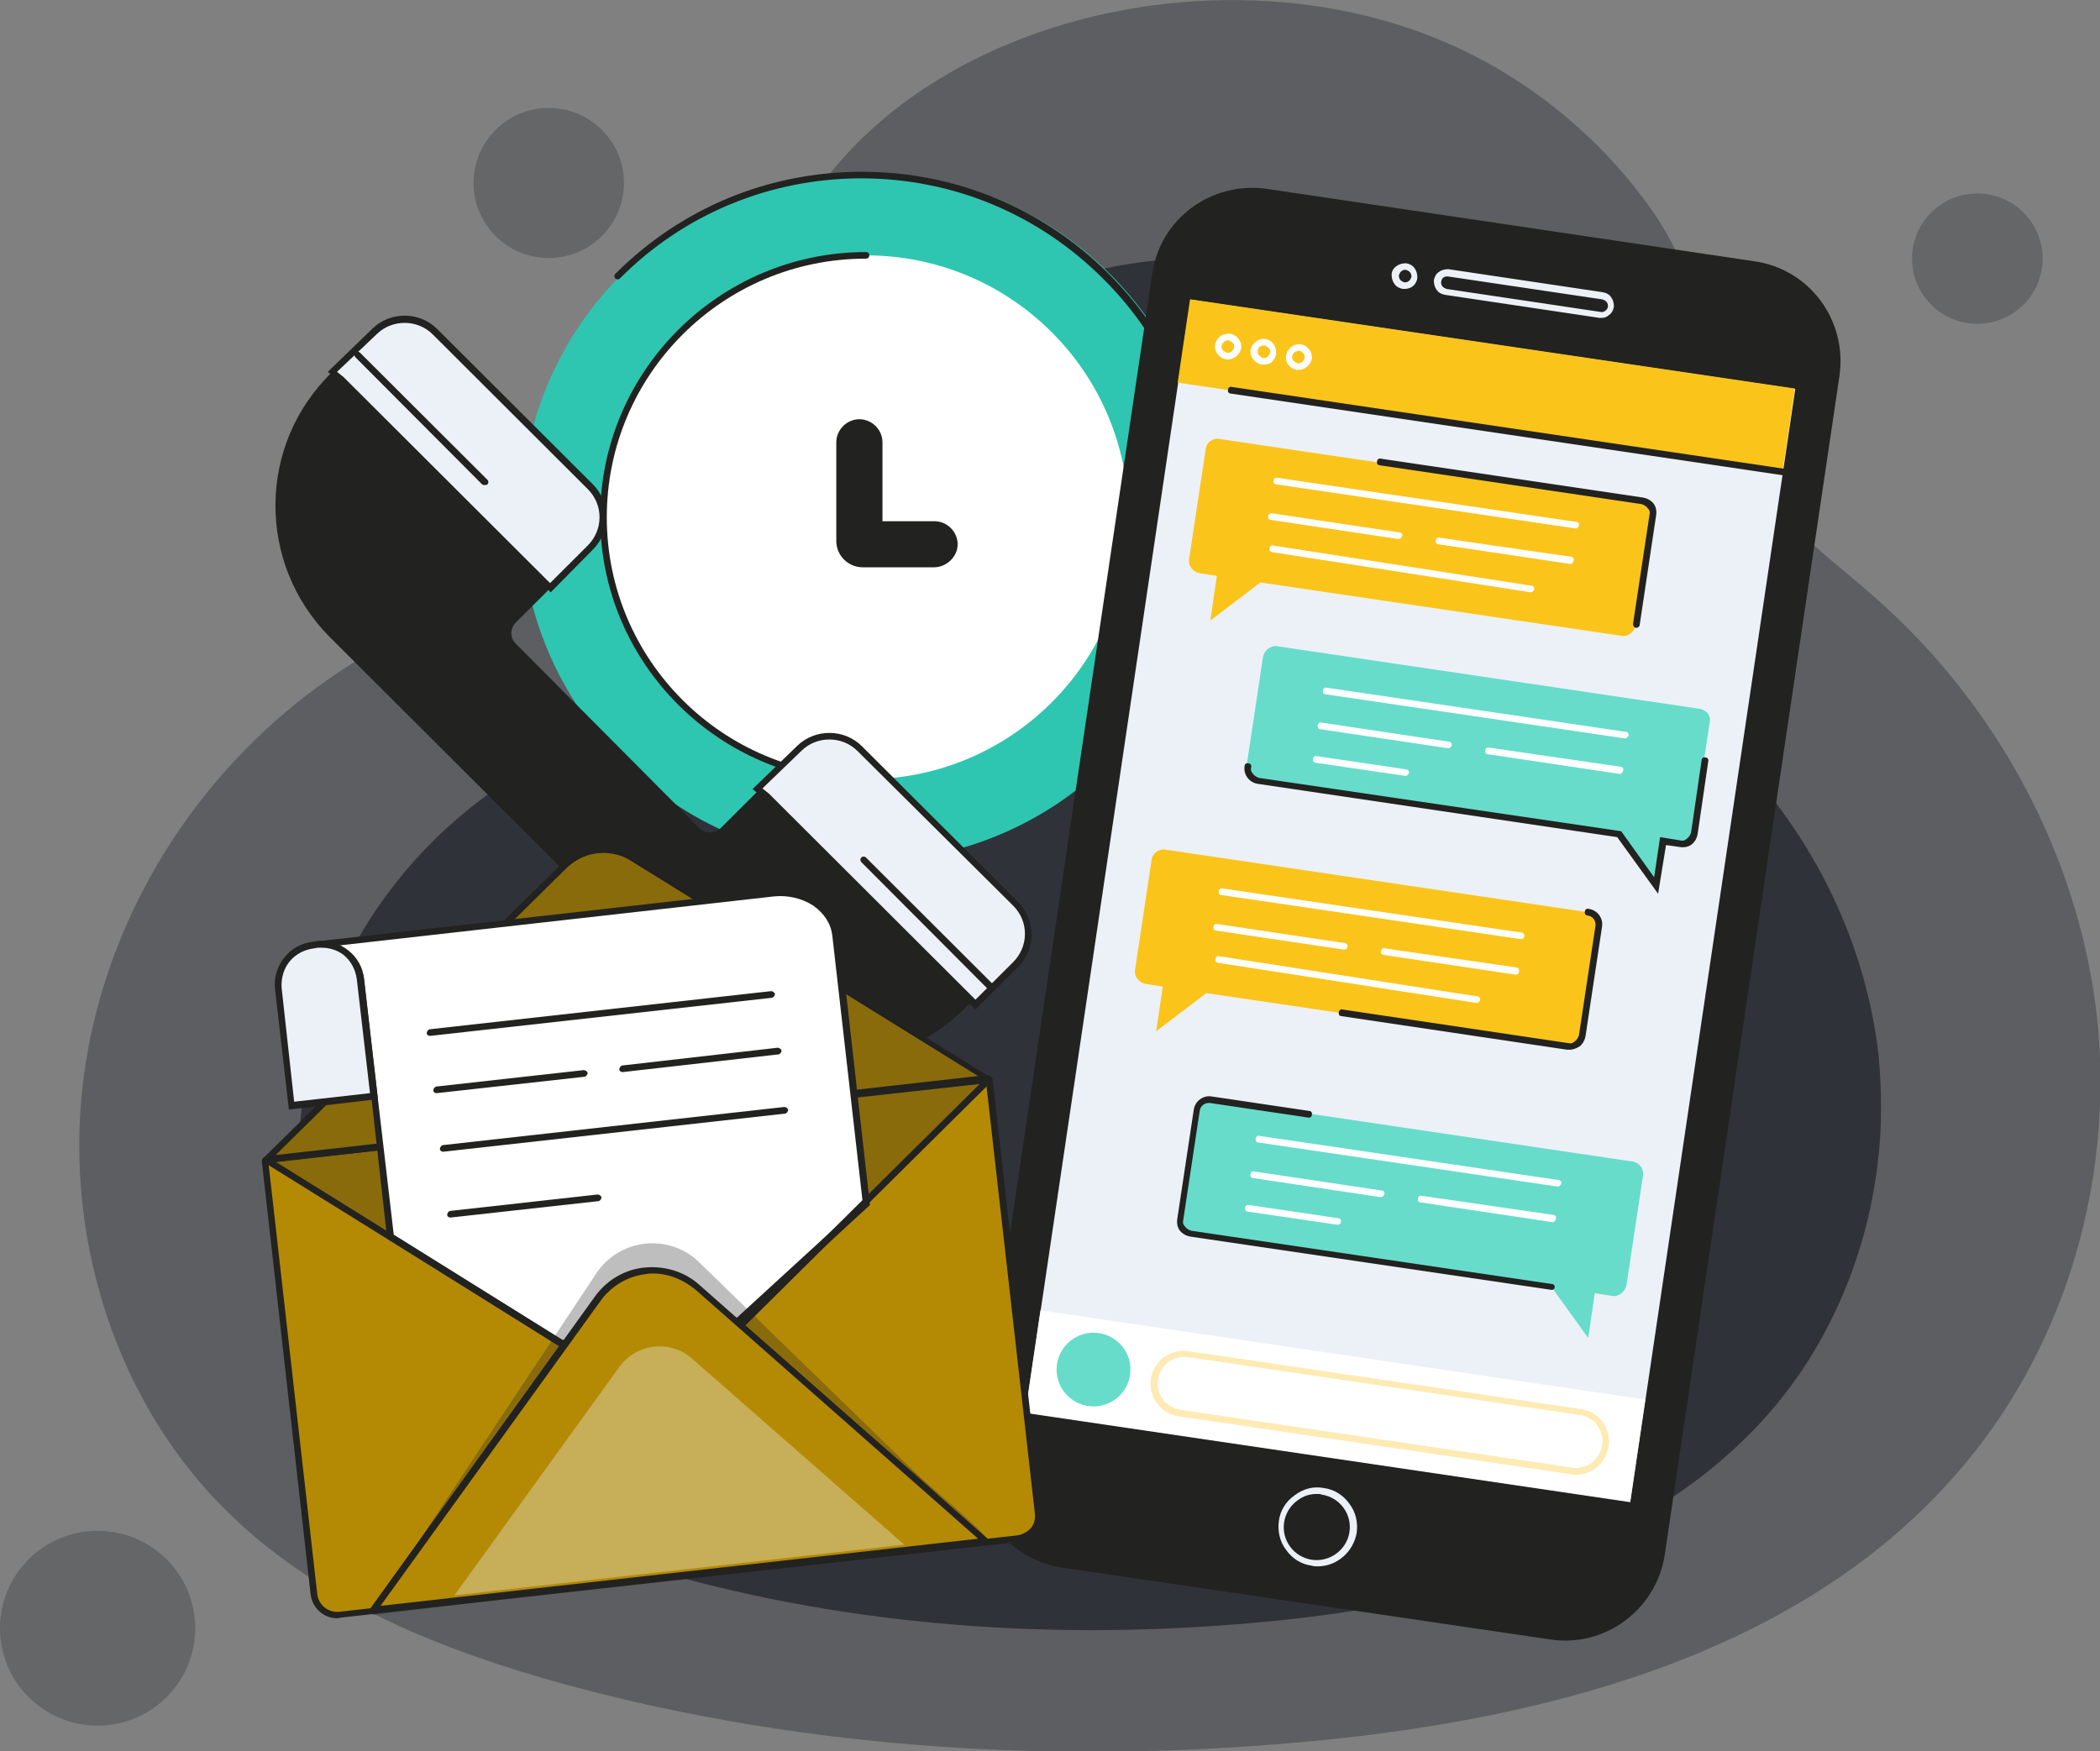 <svg width="416" height="347" viewBox="0 0 416 347" fill="none" xmlns="http://www.w3.org/2000/svg">
<rect x="0" y="0" width="416" height="347" fill="#808080" stroke="none"/>
<g clip-path="url(#clip0)">
<g style="mix-blend-mode:overlay" opacity="0.41">
<path d="M415.869 221.423C416.261 214.642 416.131 207.861 415.347 201.08C411.688 169.392 395.487 139.53 371.447 118.405C362.955 110.842 353.156 104.191 347.538 94.15C338.131 77.459 338.915 58.159 327.286 41.729C315.658 25.168 298.673 12.258 279.467 5.738C222.372 -13.953 142.412 18.126 149.598 86.848C149.598 87.109 149.598 87.5 149.729 87.891C150.643 102.105 139.538 114.102 125.166 114.493C72.513 115.797 27.176 156.222 17.508 207.6C11.236 240.592 21.427 276.844 45.729 300.186C63.759 317.659 88.06 327.179 112.231 333.829C160.834 347 212.05 349.738 262.09 344.783C308.995 340.089 358.513 326.657 388.824 290.536C405.156 271.236 414.432 246.59 415.869 221.423Z" fill="#292C33"/>
</g>
<g style="mix-blend-mode:overlay" opacity="0.88">
<path d="M372.492 224.683C372.754 219.336 372.623 213.99 372.1 208.774C369.226 183.997 356.553 160.525 337.739 143.964C331.075 138.096 323.367 132.749 319.055 125.056C311.739 112.016 312.261 96.889 303.116 83.979C293.97 71.069 280.643 60.898 265.749 55.682C221.065 40.164 158.482 65.462 164.101 119.188C164.101 119.318 164.101 119.709 164.231 119.97C165.015 131.185 156.261 140.574 145.025 140.834C103.739 141.747 68.201 173.565 60.623 213.729C55.789 239.549 63.759 267.976 82.704 286.233C96.814 299.925 115.889 307.358 134.834 312.574C172.854 322.876 212.965 325.093 252.291 321.18C289.005 317.529 327.809 306.967 351.588 278.669C364.131 263.673 371.317 244.374 372.492 224.683Z" fill="#292C33"/>
</g>
<g style="mix-blend-mode:overlay" opacity="0.31">
<path d="M391.698 64.158C398.842 64.158 404.633 58.378 404.633 51.248C404.633 44.118 398.842 38.338 391.698 38.338C384.555 38.338 378.764 44.118 378.764 51.248C378.764 58.378 384.555 64.158 391.698 64.158Z" fill="#292C33"/>
</g>
<g style="mix-blend-mode:overlay" opacity="0.31">
<path d="M108.703 51.118C116.929 51.118 123.598 44.462 123.598 36.252C123.598 28.042 116.929 21.386 108.703 21.386C100.477 21.386 93.809 28.042 93.809 36.252C93.809 44.462 100.477 51.118 108.703 51.118Z" fill="#292C33"/>
</g>
<g style="mix-blend-mode:overlay" opacity="0.31">
<path d="M19.337 341.914C30.016 341.914 38.673 333.274 38.673 322.615C38.673 311.956 30.016 303.315 19.337 303.315C8.657 303.315 0 311.956 0 322.615C0 333.274 8.657 341.914 19.337 341.914Z" fill="#292C33"/>
</g>
<path d="M171.548 170.696C209.286 170.696 239.879 140.161 239.879 102.495C239.879 64.829 209.286 34.295 171.548 34.295C133.809 34.295 103.216 64.829 103.216 102.495C103.216 140.161 133.809 170.696 171.548 170.696Z" fill="#2EC6B0"/>
<path d="M218.975 151.658C218.844 151.658 218.583 151.658 218.452 151.527C218.191 151.266 218.191 150.875 218.452 150.614C231.256 137.835 238.312 120.883 238.312 102.887C238.312 84.892 231.256 67.809 218.452 55.16C205.648 42.381 188.663 35.339 170.633 35.339C152.603 35.339 135.487 42.381 122.814 55.16C122.553 55.421 122.161 55.421 121.9 55.16C121.638 54.899 121.638 54.508 121.9 54.247C134.965 41.207 152.211 34.035 170.764 34.035C189.186 34.035 206.563 41.207 219.628 54.247C232.694 67.287 239.879 84.501 239.879 103.018C239.879 121.535 232.694 138.748 219.628 151.788C219.367 151.527 219.106 151.658 218.975 151.658Z" fill="#222220"/>
<path d="M171.548 154.396C200.267 154.396 223.548 131.16 223.548 102.496C223.548 73.832 200.267 50.596 171.548 50.596C142.829 50.596 119.548 73.832 119.548 102.496C119.548 131.16 142.829 154.396 171.548 154.396Z" fill="white"/>
<path d="M171.548 155.048C142.543 155.048 118.895 131.445 118.895 102.496C118.895 73.547 142.543 49.944 171.548 49.944C171.94 49.944 172.201 50.205 172.201 50.596C172.201 50.987 171.94 51.248 171.548 51.248C143.196 51.248 120.201 74.199 120.201 102.496C120.201 130.793 143.196 153.744 171.548 153.744C171.94 153.744 172.201 154.005 172.201 154.396C172.201 154.787 171.809 155.048 171.548 155.048Z" fill="#222220"/>
<path d="M185.005 112.407H170.894C168.02 112.407 165.668 110.059 165.668 107.191V87.63C165.668 85.153 167.759 83.066 170.241 83.066C172.724 83.066 174.814 85.153 174.814 87.63V103.278H185.136C187.618 103.278 189.709 105.365 189.709 107.843C189.709 110.32 187.487 112.407 185.005 112.407Z" fill="#222220"/>
<path d="M65.327 126.229L139.015 199.776C153.387 214.12 176.774 214.12 191.146 199.776L199.899 191.039C203.166 187.779 203.166 182.302 199.899 179.042L169.849 149.05C166.583 145.79 161.095 145.79 157.829 149.05L142.804 164.046C141.628 165.22 139.668 165.22 138.492 164.046L102.171 127.533C100.995 126.36 100.995 124.534 102.171 123.361L116.935 108.625C120.201 105.365 120.201 99.888 116.935 96.628L86.1 65.723C82.834 62.463 77.477 62.463 74.211 65.592L65.849 73.677C50.955 88.022 50.824 111.624 65.327 126.229Z" fill="#222220"/>
<path d="M67.678 75.112L109.095 116.449L110.533 115.015L117.065 108.495C120.332 105.235 120.332 99.758 117.065 96.498L86.1 65.723C82.834 62.463 77.477 62.463 74.211 65.592L65.849 73.677L67.678 75.112Z" fill="#ECF1F7"/>
<path d="M109.095 117.362L67.286 75.633L64.935 73.677L73.819 65.071C77.347 61.68 83.095 61.68 86.623 65.201L117.457 95.976C120.985 99.497 120.985 105.365 117.457 108.886L109.095 117.362ZM66.764 73.677L68.07 74.721L108.965 115.536L116.412 108.103C117.849 106.669 118.764 104.713 118.764 102.496C118.764 100.41 117.98 98.454 116.412 96.889L85.709 66.244C82.704 63.245 77.739 63.245 74.734 66.114L66.764 73.677Z" fill="#222220"/>
<path d="M151.819 157.787L193.236 199.124L194.673 197.69L201.206 191.17C204.472 187.909 204.472 182.433 201.206 179.173L170.372 148.398C167.105 145.138 161.749 145.138 158.482 148.267L150.121 156.352L151.819 157.787Z" fill="#ECF1F7"/>
<path d="M193.236 200.037L151.427 158.308L149.075 156.352L157.96 147.746C161.487 144.355 167.236 144.355 170.764 147.876L201.598 178.651C203.296 180.346 204.342 182.693 204.342 185.171C204.342 187.649 203.427 189.865 201.598 191.691L193.236 200.037ZM151.035 156.222L152.342 157.265L193.236 198.081L200.683 190.648C202.121 189.213 203.035 187.257 203.035 185.041C203.035 182.954 202.251 180.998 200.683 179.433L169.849 148.789C166.844 145.789 161.879 145.789 158.874 148.658L151.035 156.222Z" fill="#222220"/>
<path d="M70.814 70.287L96.03 95.454L70.814 70.287Z" fill="#ECF1F7"/>
<path d="M96.03 96.106C95.899 96.106 95.638 96.106 95.507 95.976L70.422 70.808C70.161 70.548 70.161 70.156 70.422 69.896C70.683 69.635 71.075 69.635 71.337 69.896L96.553 95.063C96.814 95.324 96.814 95.715 96.553 95.976C96.422 96.106 96.161 96.106 96.03 96.106Z" fill="#222220"/>
<path d="M171.156 170.436L196.372 195.603L171.156 170.436Z" fill="#ECF1F7"/>
<path d="M196.372 196.255C196.241 196.255 195.98 196.255 195.849 196.125L170.633 170.827C170.372 170.566 170.372 170.175 170.633 169.914C170.894 169.653 171.286 169.653 171.548 169.914L196.764 195.082C197.025 195.343 197.025 195.734 196.764 195.995C196.633 196.125 196.503 196.255 196.372 196.255Z" fill="#222220"/>
<path d="M307.035 324.832L210.482 310.618C199.508 309.053 192.06 298.882 193.628 287.928L228.251 54.247C229.819 43.294 240.01 35.861 250.985 37.425L347.538 51.77C358.513 53.334 365.96 63.506 364.392 74.46L329.769 308.14C328.07 318.964 317.879 326.527 307.035 324.832Z" fill="#222220"/>
<path d="M235.829 59.381L355.638 77.066L322.951 297.645L203.145 279.96L235.829 59.381Z" fill="#ECF1F7"/>
<path d="M235.743 59.3L355.551 76.985L353.104 93.496L233.296 75.811L235.743 59.3Z" fill="#FAC41A"/>
<path d="M261.045 310.357C260.653 310.357 260.261 310.357 259.869 310.227C257.779 309.966 255.95 308.792 254.774 307.097C253.467 305.402 253.075 303.315 253.337 301.359C253.598 299.273 254.774 297.447 256.472 296.274C258.171 294.97 260.261 294.448 262.221 294.839C264.312 295.1 266.141 296.274 267.317 297.969C268.623 299.664 269.015 301.751 268.754 303.707C268.101 307.488 264.834 310.357 261.045 310.357ZM260.915 296.013C259.477 296.013 258.171 296.404 256.995 297.317C255.558 298.36 254.643 299.925 254.382 301.62C254.121 303.315 254.513 305.011 255.558 306.445C256.603 307.879 258.171 308.792 259.869 309.053C263.397 309.575 266.794 307.097 267.317 303.576C267.578 301.881 267.186 300.186 266.141 298.751C265.095 297.317 263.528 296.404 261.829 296.143C261.568 296.013 261.307 296.013 260.915 296.013ZM278.291 57.247H277.9C277.246 57.116 276.593 56.855 276.201 56.203C275.809 55.682 275.678 55.03 275.678 54.378C275.678 53.726 276.07 53.074 276.724 52.682C277.246 52.291 277.9 52.161 278.553 52.161C279.206 52.291 279.859 52.552 280.251 53.204C280.643 53.726 280.774 54.378 280.774 55.03C280.643 56.334 279.598 57.247 278.291 57.247ZM278.291 53.465C278.03 53.465 277.769 53.595 277.638 53.726C277.377 53.856 277.246 54.247 277.116 54.508C277.116 54.769 277.116 55.16 277.377 55.421C277.508 55.682 277.899 55.812 278.161 55.943C278.422 55.943 278.814 55.943 279.075 55.682C279.337 55.551 279.467 55.16 279.598 54.899C279.598 54.639 279.598 54.247 279.337 53.986C279.206 53.726 278.814 53.595 278.553 53.465H278.291ZM317.226 62.984H316.834L286.261 58.42C285.608 58.29 284.955 58.029 284.563 57.377C284.171 56.855 284.04 56.203 284.04 55.551C284.171 54.899 284.432 54.247 285.085 53.856C285.608 53.465 286.261 53.334 286.915 53.334L317.487 57.899C318.141 58.029 318.794 58.29 319.186 58.942C319.578 59.463 319.709 60.115 319.709 60.767C319.578 61.419 319.317 62.072 318.663 62.463C318.271 62.854 317.749 62.984 317.226 62.984ZM286.653 54.769C286 54.769 285.608 55.16 285.477 55.812C285.477 56.073 285.477 56.464 285.739 56.725C285.869 56.986 286.261 57.116 286.523 57.247L317.096 61.811C317.749 61.941 318.402 61.419 318.533 60.767C318.533 60.507 318.533 60.115 318.271 59.855C318.141 59.594 317.749 59.463 317.487 59.333L286.784 54.769H286.653Z" fill="#ECF1F7"/>
<path d="M323.497 230.16L239.879 217.771C238.573 217.511 237.266 218.554 237.005 219.858L233.739 241.505C233.477 242.809 234.523 244.113 235.829 244.373L307.296 254.936L314.613 265.107L315.92 256.24L319.317 256.762C320.623 257.022 321.93 255.979 322.191 254.675L325.457 233.028C325.719 231.594 324.804 230.42 323.497 230.16Z" fill="#67DCCB"/>
<path d="M307.427 255.588C307.296 255.588 307.296 255.588 307.427 255.588L235.829 245.026C235.045 244.895 234.261 244.504 233.739 243.852C233.216 243.2 233.085 242.287 233.216 241.505L236.482 219.858C236.744 218.163 238.312 216.989 240.01 217.25L259.347 220.119C259.739 220.119 260 220.51 259.869 220.901C259.869 221.292 259.477 221.553 259.085 221.423L239.749 218.554C238.704 218.424 237.789 219.076 237.658 220.119L234.392 241.765C234.261 242.287 234.392 242.678 234.784 243.07C235.045 243.461 235.568 243.722 235.96 243.852L307.427 254.415C307.819 254.415 308.08 254.806 307.95 255.197C307.95 255.327 307.688 255.588 307.427 255.588Z" fill="#222220"/>
<path d="M336.693 140.443L253.075 128.055C251.769 127.794 250.462 128.837 250.201 130.141L246.935 151.788C246.673 153.092 247.719 154.396 249.025 154.657L320.492 165.219L327.809 175.391L329.116 166.523L332.513 167.045C333.819 167.306 335.126 166.263 335.387 164.959L338.653 143.312C339.045 141.878 338.131 140.704 336.693 140.443Z" fill="#67DCCB"/>
<path d="M328.462 177.086L320.362 165.871L249.156 155.309C247.457 155.048 246.281 153.483 246.543 151.788C246.543 151.397 246.935 151.136 247.327 151.266C247.719 151.266 247.98 151.658 247.849 152.049C247.719 152.57 247.849 152.962 248.241 153.353C248.503 153.744 249.025 154.005 249.417 154.135L321.146 164.698L327.678 173.826L328.854 165.871L332.904 166.523C333.427 166.654 333.819 166.523 334.211 166.132C334.603 165.871 334.864 165.35 334.995 164.959L337.085 150.614C337.085 150.223 337.477 149.962 337.869 150.093C338.261 150.093 338.523 150.484 338.392 150.875L336.301 165.219C336.171 166.002 335.779 166.784 335.126 167.306C334.472 167.827 333.558 167.958 332.774 167.827L330.03 167.436L328.462 177.086Z" fill="#222220"/>
<path d="M230.864 168.349L314.482 180.737C315.789 180.998 316.834 182.172 316.573 183.606L313.307 205.253C313.045 206.557 311.869 207.6 310.432 207.339L238.965 196.777L229.035 204.34L230.342 195.473L226.945 194.951C225.638 194.69 224.593 193.517 224.854 192.082L228.121 170.435C228.251 169.131 229.558 168.088 230.864 168.349Z" fill="#FAC41A"/>
<path d="M310.955 207.991H310.432L265.749 201.341C265.357 201.341 265.095 200.95 265.226 200.558C265.226 200.167 265.618 199.906 266.01 200.037L310.693 206.687C311.216 206.818 311.608 206.687 312 206.296C312.392 206.035 312.653 205.514 312.784 205.122L316.05 183.476C316.181 182.432 315.528 181.52 314.482 181.389C314.09 181.389 313.829 180.998 313.96 180.607C313.96 180.216 314.352 179.955 314.744 180.085C316.442 180.346 317.618 181.911 317.357 183.606L314.09 205.253C313.96 206.035 313.568 206.818 312.915 207.339C312.261 207.73 311.608 207.991 310.955 207.991Z" fill="#222220"/>
<path d="M206.109 259.617L325.917 277.304L322.916 297.555L203.108 279.87L206.109 259.617Z" fill="white"/>
<path d="M216.623 278.669C220.664 278.669 223.94 275.4 223.94 271.367C223.94 267.334 220.664 264.064 216.623 264.064C212.582 264.064 209.307 267.334 209.307 271.367C209.307 275.4 212.582 278.669 216.623 278.669Z" fill="#67DCCB"/>
<path opacity="0.33" d="M312.131 292.231C311.869 292.231 311.477 292.231 311.216 292.101L233.477 280.625C231.779 280.365 230.211 279.452 229.166 278.017C228.121 276.583 227.729 274.888 227.99 273.193C228.513 269.672 231.779 267.194 235.437 267.716L313.176 279.191C316.704 279.713 319.186 282.973 318.663 286.494C318.141 289.884 315.397 292.231 312.131 292.231ZM311.477 290.797C314.352 291.188 316.965 289.232 317.357 286.363C317.618 284.929 317.226 283.625 316.442 282.451C315.658 281.277 314.352 280.625 313.045 280.365L235.307 268.889C232.432 268.498 229.819 270.454 229.427 273.323C229.166 274.757 229.558 276.061 230.342 277.235C231.126 278.409 232.432 279.061 233.739 279.321L311.477 290.797Z" fill="#FAC41A"/>
<path d="M243.276 71.2H242.884C241.447 70.939 240.533 69.635 240.663 68.331C240.794 67.679 241.186 67.027 241.709 66.635C242.231 66.244 242.884 66.114 243.668 66.114C245.106 66.375 246.02 67.679 245.889 68.983C245.628 70.287 244.452 71.2 243.276 71.2ZM243.276 67.418C243.015 67.418 242.754 67.548 242.492 67.679C242.231 67.939 242.1 68.2 241.97 68.461C241.97 68.852 241.97 69.113 242.231 69.374C242.492 69.635 242.754 69.765 243.015 69.895C243.668 70.026 244.322 69.504 244.452 68.852C244.452 68.461 244.452 68.2 244.191 67.939C243.93 67.679 243.668 67.548 243.407 67.418H243.276ZM250.332 72.243H249.94C248.502 71.982 247.588 70.678 247.719 69.374C247.98 67.939 249.286 67.027 250.593 67.157C251.246 67.287 251.899 67.548 252.291 68.2C252.683 68.722 252.814 69.374 252.814 70.156C252.683 70.808 252.291 71.46 251.769 71.852C251.377 72.112 250.854 72.243 250.332 72.243ZM250.332 68.461C249.678 68.461 249.156 68.852 249.156 69.504C249.156 69.895 249.156 70.156 249.417 70.417C249.678 70.678 249.94 70.808 250.201 70.939C250.593 70.939 250.854 70.939 251.116 70.678C251.377 70.417 251.508 70.156 251.638 69.895C251.638 69.504 251.638 69.243 251.377 68.983C251.116 68.722 250.854 68.591 250.593 68.461H250.332ZM257.256 73.286H256.864C255.427 73.025 254.513 71.721 254.774 70.417C255.035 68.983 256.342 68.07 257.648 68.2C259.085 68.461 260 69.765 259.869 71.069C259.608 72.373 258.432 73.286 257.256 73.286ZM257.256 69.504C256.995 69.504 256.734 69.635 256.472 69.765C256.211 70.026 256.08 70.287 255.95 70.547C255.95 70.939 255.95 71.2 256.211 71.46C256.472 71.721 256.734 71.852 256.995 71.982C257.648 72.112 258.301 71.591 258.432 70.939C258.563 70.287 258.04 69.635 257.387 69.504H257.256Z" fill="white"/>
<path d="M354.854 94.411C354.854 94.411 354.724 94.411 354.854 94.411L243.799 77.981C243.407 77.981 243.146 77.589 243.276 77.198C243.276 76.807 243.668 76.546 244.06 76.677L354.985 93.107C355.377 93.107 355.638 93.498 355.508 93.89C355.377 94.281 355.116 94.411 354.854 94.411Z" fill="#222220"/>
<path d="M308.603 235.115C308.472 235.115 308.472 235.115 308.603 235.115L249.286 226.378C248.894 226.378 248.633 225.987 248.764 225.596C248.764 225.204 249.156 224.944 249.548 225.074L308.734 233.811C309.126 233.811 309.387 234.202 309.256 234.593C309.126 234.854 308.864 235.115 308.603 235.115ZM273.457 237.201L248.241 233.42C247.849 233.42 247.588 233.028 247.719 232.637C247.719 232.246 248.111 231.985 248.502 232.116L273.719 235.897C274.111 235.897 274.372 236.289 274.241 236.68C274.111 236.941 273.849 237.201 273.457 237.201ZM264.965 242.678L247.196 240.07C246.804 240.07 246.543 239.679 246.673 239.288C246.673 238.897 247.065 238.636 247.457 238.766L265.095 241.374C265.487 241.374 265.749 241.765 265.618 242.157C265.618 242.417 265.357 242.678 264.965 242.678ZM307.558 242.157C307.558 242.157 307.427 242.157 307.558 242.157L281.427 238.245C281.035 238.245 280.774 237.853 280.905 237.462C280.905 237.071 281.296 236.81 281.688 236.941L307.688 240.722C308.08 240.722 308.342 241.113 308.211 241.505C308.08 242.026 307.819 242.157 307.558 242.157Z" fill="white"/>
<path d="M301.286 186.084L241.97 177.347C241.578 177.347 241.317 176.956 241.447 176.564C241.447 176.173 241.839 175.912 242.231 176.043L301.417 184.78C301.809 184.78 302.07 185.171 301.94 185.562C301.94 185.823 301.678 186.084 301.286 186.084ZM266.271 188.17L240.925 184.388C240.533 184.388 240.271 183.997 240.402 183.606C240.402 183.215 240.794 182.954 241.186 183.084L266.402 186.866C266.794 186.866 267.055 187.257 266.925 187.648C266.925 187.909 266.663 188.17 266.271 188.17ZM292.533 198.733C292.402 198.733 292.402 198.733 292.533 198.733L241.317 190.778C240.925 190.778 240.663 190.387 240.794 189.996C240.794 189.605 241.186 189.344 241.578 189.474L292.663 197.429C293.055 197.429 293.317 197.82 293.186 198.211C293.055 198.472 292.794 198.733 292.533 198.733ZM300.241 193.125L274.111 189.213C273.719 189.213 273.457 188.822 273.588 188.431C273.588 188.04 273.98 187.779 274.372 187.909L300.372 191.691C300.764 191.691 301.025 192.082 300.894 192.473C300.894 192.865 300.633 193.125 300.241 193.125Z" fill="white"/>
<path d="M241.578 86.978L325.196 99.366C326.503 99.627 327.548 100.801 327.286 102.235L324.02 123.882C323.759 125.186 322.583 126.229 321.146 125.968L249.678 115.406L239.749 122.969L241.055 114.102L237.658 113.58C236.352 113.319 235.306 112.146 235.568 110.711L238.834 89.065C238.965 87.63 240.271 86.717 241.578 86.978Z" fill="#FAC41A"/>
<path d="M324.151 124.403C323.759 124.403 323.497 124.012 323.497 123.621L326.764 101.974C326.894 101.453 326.764 101.061 326.372 100.67C326.111 100.279 325.588 100.018 325.196 99.888L273.327 92.194C272.935 92.194 272.673 91.803 272.804 91.412C272.804 91.02 273.196 90.76 273.588 90.89L325.457 98.584C326.241 98.714 327.025 99.106 327.548 99.757C328.07 100.409 328.201 101.322 328.07 102.105L324.804 123.882C324.804 124.143 324.412 124.403 324.151 124.403Z" fill="#222220"/>
<path d="M312.131 104.713C312 104.713 312 104.713 312.131 104.713L252.814 95.976C252.422 95.976 252.161 95.585 252.291 95.194C252.291 94.802 252.683 94.541 253.075 94.672L312.261 103.409C312.653 103.409 312.915 103.8 312.784 104.191C312.653 104.452 312.392 104.713 312.131 104.713ZM276.985 106.799L251.769 103.018C251.377 103.018 251.116 102.626 251.246 102.235C251.246 101.844 251.638 101.583 252.03 101.714L277.246 105.495C277.638 105.495 277.899 105.886 277.769 106.278C277.638 106.538 277.377 106.799 276.985 106.799ZM303.246 117.362C303.116 117.362 303.116 117.362 303.246 117.362L252.03 109.407C251.638 109.407 251.377 109.016 251.508 108.625C251.508 108.234 251.899 107.973 252.291 108.103L303.377 116.058C303.769 116.058 304.03 116.449 303.899 116.84C303.769 117.101 303.508 117.362 303.246 117.362ZM311.085 111.755C310.955 111.755 310.955 111.755 311.085 111.755L284.955 107.842C284.563 107.842 284.301 107.451 284.432 107.06C284.432 106.669 284.824 106.408 285.216 106.538L311.216 110.32C311.608 110.32 311.869 110.711 311.739 111.103C311.608 111.494 311.347 111.755 311.085 111.755Z" fill="white"/>
<path d="M321.93 146.311C321.93 146.311 321.799 146.311 321.93 146.311L262.613 137.574C262.221 137.574 261.96 137.183 262.09 136.792C262.09 136.401 262.482 136.14 262.874 136.27L322.06 145.007C322.452 145.007 322.714 145.398 322.583 145.79C322.452 146.05 322.191 146.311 321.93 146.311ZM286.915 148.267C286.784 148.267 286.784 148.267 286.915 148.267L261.568 144.486C261.176 144.486 260.915 144.094 261.045 143.703C261.045 143.312 261.437 143.051 261.829 143.182L287.045 146.963C287.437 146.963 287.699 147.354 287.568 147.746C287.437 148.006 287.176 148.267 286.915 148.267ZM278.422 153.744C278.291 153.744 278.291 153.744 278.422 153.744L260.653 151.136C260.261 151.136 260 150.745 260.131 150.354C260.131 149.962 260.523 149.702 260.915 149.832L278.553 152.44C278.945 152.44 279.206 152.831 279.075 153.223C278.945 153.483 278.683 153.744 278.422 153.744ZM320.884 153.353C320.884 153.353 320.754 153.353 320.884 153.353L294.754 149.441C294.362 149.441 294.101 149.05 294.231 148.658C294.231 148.267 294.623 148.006 295.015 148.137L321.015 151.919C321.407 151.919 321.668 152.31 321.538 152.701C321.407 153.092 321.146 153.353 320.884 153.353Z" fill="white"/>
<path d="M201.467 304.88L67.417 319.876C64.804 320.137 62.452 318.312 62.191 315.703L52.523 229.899C52.523 229.768 52.653 229.638 52.784 229.638L195.719 213.599C195.849 213.599 195.98 213.729 195.98 213.859L205.648 299.664C205.91 302.272 204.08 304.489 201.467 304.88Z" fill="#B48A04"/>
<path d="M66.894 320.659C64.151 320.659 61.93 318.703 61.538 315.964L51.869 230.16C51.869 229.638 52.131 229.247 52.653 229.117L195.588 213.077C196.111 213.077 196.503 213.338 196.633 213.86L206.302 299.664C206.432 301.099 206.04 302.403 205.126 303.576C204.211 304.619 203.035 305.402 201.598 305.532L67.417 320.528C67.287 320.528 67.025 320.659 66.894 320.659ZM53.176 230.421L62.844 315.834C63.106 318.051 65.065 319.616 67.287 319.355L201.467 304.228L201.598 304.88L201.467 304.228C202.513 304.098 203.427 303.576 204.211 302.794C204.864 302.011 205.126 300.968 204.995 299.795L195.327 214.381L53.176 230.421Z" fill="#222220"/>
<path opacity="0.29" d="M195.196 304.88L73.95 320.007C71.337 320.268 111.578 268.889 111.186 266.281L52.523 230.029C52.523 229.899 52.653 229.768 52.784 229.768L195.719 213.729C195.849 213.729 195.98 213.859 195.98 213.99L147.116 262.239C147.377 264.716 197.809 304.489 195.196 304.88Z" fill="#222220"/>
<path d="M52.784 229.769L111.839 171.479C115.367 167.958 120.854 167.306 125.035 169.914L195.327 213.468C195.457 213.599 195.457 213.729 195.327 213.729L52.523 229.769" fill="#B48A04"/>
<path d="M52.523 230.421L52.392 229.508L52.261 229.377L52.392 229.247L111.317 171.088C115.106 167.436 120.854 166.654 125.297 169.523L195.588 213.077C195.849 213.207 195.98 213.599 195.98 213.99C195.849 214.381 195.588 214.512 195.327 214.642L52.523 230.421ZM119.417 169.001C116.804 169.001 114.322 170.044 112.362 171.87L54.613 228.856L193.759 213.207L124.774 170.436C123.075 169.392 121.246 169.001 119.417 169.001Z" fill="#222220"/>
<path opacity="0.29" d="M52.784 229.769L111.839 171.479C115.367 167.958 120.854 167.306 125.035 169.914L195.327 213.468C195.457 213.599 195.457 213.729 195.327 213.729L52.523 229.769" fill="#222220"/>
<path d="M118.372 257.283L73.95 318.964L195.196 305.271L138.101 254.936C132.221 249.72 123.075 250.763 118.372 257.283Z" fill="#B48A04"/>
<path d="M72.643 319.746L117.849 256.892L118.372 257.283L117.849 256.892C120.201 253.632 123.729 251.546 127.648 251.154C131.568 250.763 135.618 251.937 138.492 254.545L196.633 305.793L72.643 319.746ZM129.347 252.328C128.824 252.328 128.432 252.328 127.91 252.458C124.382 252.85 121.116 254.806 119.025 257.675L75.387 318.181L193.759 304.88L137.839 255.588C135.357 253.502 132.352 252.328 129.347 252.328Z" fill="#222220"/>
<path d="M59.97 187.518L153.387 176.956C159.528 176.304 165.015 179.955 165.538 185.301L171.548 238.505L145.548 262.369L111.186 266.281L77.216 245.156L71.337 193.647L59.97 187.518Z" fill="white"/>
<path d="M111.055 266.933L76.694 245.417L70.945 193.908L62.06 186.605L153.387 176.304C156.523 175.912 159.528 176.695 162.01 178.39C164.493 180.085 165.93 182.563 166.322 185.301L172.332 238.766L145.94 263.021L111.055 266.933ZM78 244.634L111.447 265.499L145.286 261.717L170.895 238.245L164.884 185.432C164.623 183.085 163.317 180.998 161.096 179.433C158.874 177.999 156.131 177.347 153.387 177.608L62.06 187.909L71.99 193.126L78 244.634Z" fill="#222220"/>
<path opacity="0.29" d="M118.372 251.937L73.95 318.964L195.196 305.271L138.101 249.72C132.221 244.504 123.075 245.417 118.372 251.937Z" fill="#222220"/>
<path d="M118.372 257.283L73.95 318.964L195.196 305.271L138.101 254.936C132.221 249.72 123.075 250.763 118.372 257.283Z" fill="#B48A04"/>
<path d="M72.643 319.746L117.849 256.892L118.372 257.283L117.849 256.892C120.201 253.632 123.729 251.546 127.648 251.154C131.568 250.763 135.618 251.937 138.492 254.545L196.633 305.793L72.643 319.746ZM129.347 252.328C128.824 252.328 128.432 252.328 127.91 252.458C124.382 252.85 121.116 254.806 119.025 257.675L75.387 318.181L193.759 304.88L137.839 255.588C135.357 253.502 132.352 252.328 129.347 252.328Z" fill="#222220"/>
<path opacity="0.35" d="M122.683 270.845L90.02 316.095L179.126 306.054L137.186 269.28C132.874 265.368 126.08 266.151 122.683 270.845Z" fill="#ECF1F7"/>
<path d="M52.784 229.899L111.317 266.281L52.784 229.899Z" fill="#B48A04"/>
<path d="M53.124 229.277L111.56 265.624L110.868 266.732L52.432 230.384L53.124 229.277Z" fill="#222220"/>
<path d="M195.98 213.729L147.116 262.239L195.98 213.729Z" fill="#B48A04"/>
<path d="M195.553 213.314L196.474 214.24L147.615 262.668L146.694 261.742L195.553 213.314Z" fill="#222220"/>
<path d="M74.081 217.25L57.88 219.076L55.266 195.864C54.744 191.561 57.88 187.649 62.191 187.258L62.975 187.127C67.287 186.606 71.206 189.735 71.598 194.038L74.081 217.25Z" fill="#ECF1F7"/>
<path d="M57.226 219.858L54.483 195.995C54.221 193.778 54.874 191.561 56.312 189.735C57.749 187.91 59.709 186.866 61.93 186.606L62.714 186.475C64.935 186.214 67.156 186.866 68.985 188.301C70.814 189.735 71.859 191.691 72.121 193.908L74.864 217.772L57.226 219.858ZM63.759 187.779H62.975L62.191 187.91C60.231 188.17 58.533 189.083 57.357 190.518C56.181 191.952 55.658 193.908 55.789 195.734L58.271 218.293L73.296 216.598L70.683 194.039C70.422 192.083 69.508 190.387 68.07 189.214C66.894 188.301 65.327 187.779 63.759 187.779Z" fill="#222220"/>
<path d="M85.186 205.253C84.794 205.253 84.533 204.992 84.533 204.731C84.533 204.34 84.794 204.079 85.055 203.949L152.734 196.386C153.126 196.386 153.387 196.647 153.518 196.907C153.518 197.299 153.256 197.559 152.995 197.69L85.186 205.253ZM87.799 228.204C87.407 228.204 87.146 227.943 87.146 227.682C87.146 227.291 87.407 227.03 87.668 226.9L155.347 219.337C155.739 219.337 156 219.597 156.131 219.858C156.131 220.249 155.869 220.51 155.608 220.641L87.799 228.204ZM86.493 216.598C86.101 216.598 85.839 216.337 85.839 216.076C85.839 215.685 86.101 215.424 86.362 215.294L115.628 212.034C116.02 212.034 116.281 212.295 116.412 212.556C116.412 212.947 116.151 213.208 115.889 213.338L86.493 216.598ZM123.337 212.425C122.945 212.425 122.683 212.164 122.683 211.904C122.683 211.512 122.945 211.252 123.206 211.121L154.04 207.6C154.432 207.6 154.694 207.861 154.824 208.122C154.824 208.513 154.563 208.774 154.302 208.904L123.337 212.425C123.467 212.425 123.467 212.425 123.337 212.425ZM89.236 241.244C88.844 241.244 88.583 240.983 88.583 240.722C88.583 240.331 88.844 240.07 89.106 239.94L118.372 236.68C118.764 236.68 119.025 236.941 119.156 237.202C119.156 237.593 118.895 237.854 118.633 237.984L89.236 241.244C89.367 241.244 89.236 241.244 89.236 241.244Z" fill="#222220"/>
</g>
<defs>
<clipPath id="clip0">
<rect width="416" height="347" fill="white"/>
</clipPath>
</defs>
</svg>

